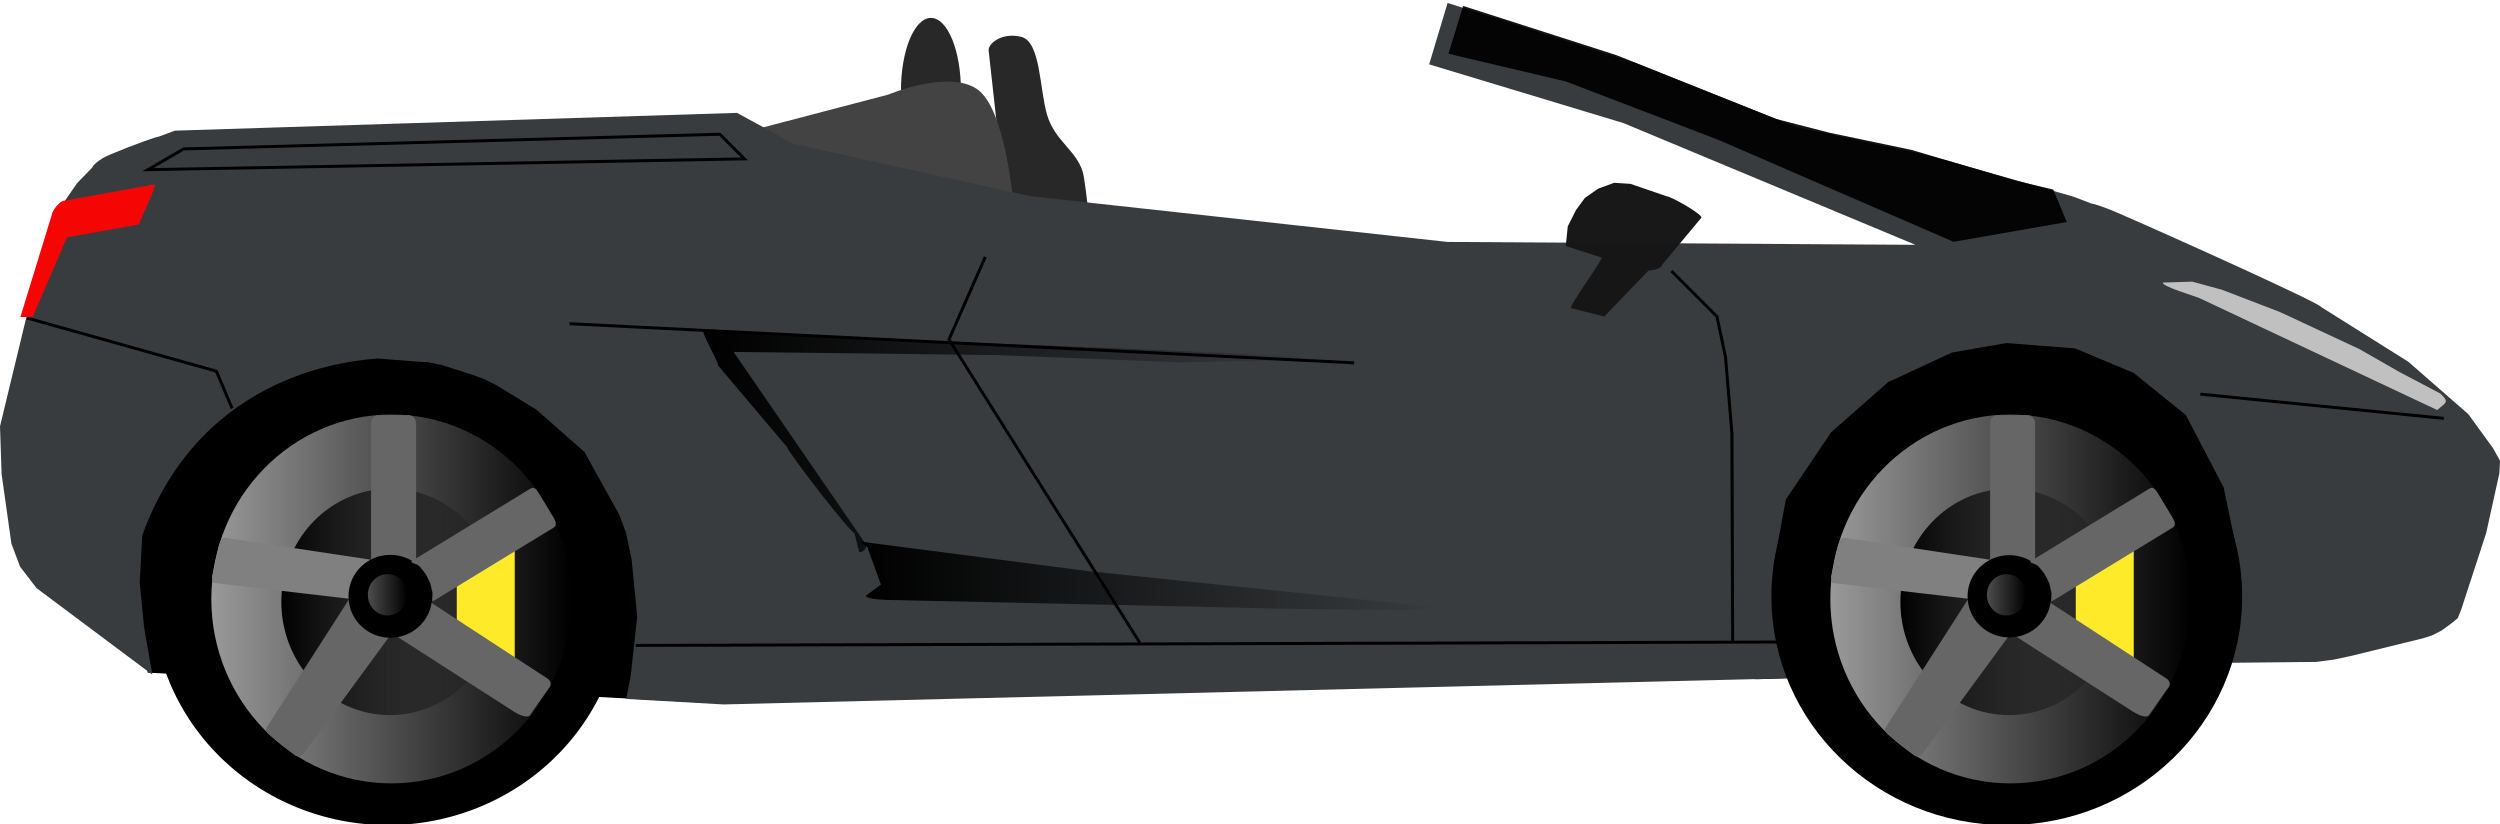 <?xml version="1.0" encoding="UTF-8" standalone="no"?>
<!-- Created with Inkscape (http://www.inkscape.org/) -->

<svg
   xmlns:dc="http://purl.org/dc/elements/1.1/"
   xmlns:cc="http://creativecommons.org/ns#"
   xmlns:rdf="http://www.w3.org/1999/02/22-rdf-syntax-ns#"
   xmlns:svg="http://www.w3.org/2000/svg"
   xmlns="http://www.w3.org/2000/svg"
   xmlns:xlink="http://www.w3.org/1999/xlink"
   xmlns:sodipodi="http://sodipodi.sourceforge.net/DTD/sodipodi-0.dtd"
   xmlns:inkscape="http://www.inkscape.org/namespaces/inkscape"
   id="svg2"
   sodipodi:docname="BlackCabrio.svg"
   viewBox="0 0 833.84 275"
   sodipodi:version="0.32"
   version="1.0"
   inkscape:version="0.48.4 r9939"
   inkscape:label="Pozadí"
   width="100%"
   height="100%"
   inkscape:export-filename="cabrio.png"
   inkscape:export-xdpi="90"
   inkscape:export-ydpi="90">
  <defs
     id="defs3">
    <linearGradient
       id="linearGradient11682"
       inkscape:collect="always">
      <stop
         id="stop11684"
         style="stop-color:black"
         offset="0" />
      <stop
         id="stop11686"
         style="stop-color:black;stop-opacity:0"
         offset="1" />
    </linearGradient>
    <linearGradient
       id="linearGradient10789"
       inkscape:collect="always">
      <stop
         id="stop10791"
         style="stop-color:#999"
         offset="0" />
      <stop
         id="stop10793"
         style="stop-color:#999;stop-opacity:0"
         offset="1" />
    </linearGradient>
    <linearGradient
       id="linearGradient4557"
       y2="1696.4"
       gradientUnits="userSpaceOnUse"
       x2="393.25"
       gradientTransform="translate(-1.9 -1.9)"
       y1="1696.4"
       x1="199.23"
       inkscape:collect="always">
      <stop
         id="stop28459"
         style="stop-color:black"
         offset="0" />
      <stop
         id="stop28461"
         style="stop-color:black;stop-opacity:0"
         offset="1" />
    </linearGradient>
    <linearGradient
       id="linearGradient4659"
       y2="1651.6"
       gradientUnits="userSpaceOnUse"
       x2="353.8"
       gradientTransform="translate(1e-6,-2.023)"
       y1="1651.6"
       x1="144.92"
       inkscape:collect="always">
      <stop
         id="stop21960"
         style="stop-color:black"
         offset="0" />
      <stop
         id="stop21962"
         style="stop-color:black;stop-opacity:0"
         offset="1" />
    </linearGradient>
    <linearGradient
       id="linearGradient4702"
       y2="861.69"
       gradientUnits="userSpaceOnUse"
       x2="76.933"
       y1="861.69"
       x1="64.111"
       inkscape:collect="always">
      <stop
         id="stop13488"
         style="stop-color:#4d4d4d"
         offset="0" />
      <stop
         id="stop13490"
         style="stop-color:#4d4d4d;stop-opacity:0"
         offset="1" />
    </linearGradient>
    <linearGradient
       inkscape:collect="always"
       xlink:href="#linearGradient10789"
       id="linearGradient3146"
       gradientUnits="userSpaceOnUse"
       gradientTransform="matrix(1.02,0,0,1.032,-11.297,913.39)"
       x1="-7.598"
       y1="764.37"
       x2="110.18"
       y2="764.37" />
    <linearGradient
       inkscape:collect="always"
       xlink:href="#linearGradient11682"
       id="linearGradient3148"
       gradientUnits="userSpaceOnUse"
       x1="26"
       y1="773.72"
       x2="88.093"
       y2="773.72" />
    <linearGradient
       inkscape:collect="always"
       xlink:href="#linearGradient4702"
       id="linearGradient3150"
       gradientUnits="userSpaceOnUse"
       x1="64.111"
       y1="861.69"
       x2="76.933"
       y2="861.69" />
    <linearGradient
       inkscape:collect="always"
       xlink:href="#linearGradient10789"
       id="linearGradient3178"
       gradientUnits="userSpaceOnUse"
       gradientTransform="matrix(1.02,0,0,1.032,-11.297,913.39)"
       x1="-7.598"
       y1="764.37"
       x2="110.18"
       y2="764.37" />
    <linearGradient
       inkscape:collect="always"
       xlink:href="#linearGradient11682"
       id="linearGradient3180"
       gradientUnits="userSpaceOnUse"
       x1="26"
       y1="773.72"
       x2="88.093"
       y2="773.72" />
    <linearGradient
       inkscape:collect="always"
       xlink:href="#linearGradient4702"
       id="linearGradient3182"
       gradientUnits="userSpaceOnUse"
       x1="64.111"
       y1="861.69"
       x2="76.933"
       y2="861.69" />
    <linearGradient
       inkscape:collect="always"
       xlink:href="#linearGradient10789"
       id="linearGradient3195"
       gradientUnits="userSpaceOnUse"
       gradientTransform="matrix(1.02,0,0,1.032,-11.297,913.39)"
       x1="-7.598"
       y1="764.37"
       x2="110.18"
       y2="764.37" />
    <linearGradient
       inkscape:collect="always"
       xlink:href="#linearGradient10789"
       id="linearGradient3235"
       gradientUnits="userSpaceOnUse"
       gradientTransform="matrix(1.02,0,0,1.032,-11.297,913.39)"
       x1="-7.598"
       y1="764.37"
       x2="110.18"
       y2="764.37" />
    <linearGradient
       inkscape:collect="always"
       xlink:href="#linearGradient11682"
       id="linearGradient3237"
       gradientUnits="userSpaceOnUse"
       x1="26"
       y1="773.72"
       x2="88.093"
       y2="773.72" />
    <linearGradient
       inkscape:collect="always"
       xlink:href="#linearGradient4702"
       id="linearGradient3239"
       gradientUnits="userSpaceOnUse"
       x1="64.111"
       y1="861.69"
       x2="76.933"
       y2="861.69" />
  </defs>
  <sodipodi:namedview
     id="base"
     fit-margin-left="0"
     inkscape:zoom="1.4142136"
     height="744.094px"
     borderopacity="1.0"
     inkscape:current-layer="g28588"
     inkscape:cx="344.97407"
     inkscape:cy="138.49375"
     fit-margin-right="0"
     inkscape:window-maximized="0"
     showgrid="false"
     width="1052.362px"
     inkscape:document-units="px"
     bordercolor="#666666"
     inkscape:window-x="0"
     inkscape:window-y="0"
     fit-margin-bottom="0"
     inkscape:window-width="1024"
     inkscape:pageopacity="0.0"
     inkscape:pageshadow="2"
     pagecolor="#ffffff"
     inkscape:window-height="600"
     fit-margin-top="0" />
  <g
     id="layer1"
     inkscape:label="Vrstva 1"
     inkscape:groupmode="layer"
     transform="translate(-87.131 -228.13)">
    <g
       id="g28588"
       inkscape:export-ydpi="90"
       inkscape:export-xdpi="90"
       inkscape:export-filename="/media/KINGSTON/inkscape/Lukes Vladek/auto_lamborghiny.png"
       transform="translate(176.66 -1274.4)">
      <path
         id="rect4496"
         sodipodi:nodetypes="zzzzzzzzz"
         style="fill-rule:evenodd;fill:#282828"
         inkscape:connector-curvature="0"
         d="m251.04 1514.8c6.591 1.55 6.126 17.633 8.718 26.183s9.613 11.616 11.832 18.821c2.219 7.205 8.848 92.341 9.067 94.546 0.219 2.205-4.949 9.472-7.071 8.832-2.122-0.64-7.596-2.292-9.718-2.933-2.122-0.64-8.588-4.868-8.832-7.071-0.244-2.203-14.573-131.59-14.817-133.8-0.244-2.203 4.229-6.132 10.821-4.582z" />
      <path
         id="path4492"
         sodipodi:rx="10"
         sodipodi:ry="24.25"
         style="fill-rule:evenodd;fill:#282828"
         sodipodi:type="arc"
         d="m 326.5,33.953 c 0,13.393 -4.477,24.25 -10,24.25 -5.523,0 -10,-10.857 -10,-24.25 0,-13.393 4.477,-24.25 10,-24.25 5.523,0 10,10.857 10,24.25 z"
         transform="translate(-95.529 1498.8)"
         sodipodi:cy="33.953094"
         sodipodi:cx="316.5" />
      <path
         id="path3721"
         sodipodi:nodetypes="cczccc"
         style="fill-rule:evenodd;fill:#434343"
         inkscape:connector-curvature="0"
         d="m132.99 1553.4 73.69-19.297s20.083-8.439 29.7-1.83c9.617 6.609 12.091 38.397 12.091 38.397l-83.646 0.893z" />
      <path
         id="rect28521"
         d="m436.4 1608.2 242.15 11.397c1.329 0 22.344 14.367 22.344 15.695l20.895 70.237-69.453 18.111-155.65 5.438-60.286-3.104c-1.329 0-2.398-1.07-2.398-2.398v-112.98c0-1.329 1.07-2.398 2.398-2.398z"
         sodipodi:nodetypes="cccccccccc"
         style="fill:#000000"
         inkscape:connector-curvature="0" />
      <path
         id="rect28524"
         d="m-52.609 1620.5h205.89c1.373 0 2.479 1.106 2.479 2.479v111.87c0 1.373-1.106 2.479-2.479 2.479l-193.55-10.448-14.826-103.9c0-1.373 1.106-2.479 2.479-2.479z"
         sodipodi:nodetypes="cccccccc"
         style="fill:#000000"
         inkscape:connector-curvature="0" />
      <path
         id="path13500"
         sodipodi:rx="55.324997"
         sodipodi:ry="60.073925"
         style="fill:#000000"
         sodipodi:type="arc"
         d="m 50.101,751.043 c 0,33.178 -24.77,60.074 -55.325,60.074 -30.555,0 -55.325,-26.896 -55.325,-60.074 0,-33.178 24.77,-60.074 55.325,-60.074 30.555,0 55.325,26.896 55.325,60.074 z"
         transform="matrix(1.309 -.18 0 1.202 584.42 788.98)"
         sodipodi:cy="751.04279"
         sodipodi:cx="-5.2238197" />
      <path
         id="rect13524"
         inkscape:connector-curvature="0"
         sodipodi:nodetypes="cccccccccccccccccscccccccccccccccccccccccccccccccccccccccccccccccccccccccccccccssc"
         style="fill:#393c3f"
         d="m-36.588 1548.1 5.381-1.994 187.48-5.933 18.894 10.297 79.045 17.51 139.07 15.242 156.05 0.961-97.371-40.596-64.819-19.587 6.149-20.487 62.761 20.054 53.854 21.432 39.842 8.516 4.913 1.278 4.816 1.182 42.47 12.119 6.054 2.303c0.281 0 3.4 0.775 8.704 3.081 20.353 8.851 67.938 30.371 67.938 31.449l29.106 18.269 20.019 17.491 8.219 11.326 2.327 4.189-0.211 4.178-4.415 19.985-8.33 25.533-1.157 2.818-1.687 1.416-3.59 2.641-3.219 1.669-3.177 1.01-24.167 5.915-5.572 1.185-5.768 0.749-31.485 0.324 3.156-23.845 1.233-16.61-3.802-18.094-12.596-24.135-17.409-14.041-19.516-8.169-22.909-1.786-18.176 3.161-21.309 9.885-18.966 16.672-15.126 22.46-4.037 21.785 1.364 25.245 3.012 12.615-354.7 8.718-32.43-1.835 1.511-7.709 2.179-19.788-1.877-19.018-1.848-8.867-2.286-6.078-11.58-20.906-16.072-14.138-13.123-8.041-3.928-1.995-4.138-1.537-10.467-3.346-4.442-0.87-4.276-0.265-12.751-1.014c-6.688 0.766-58.076 3.346-78.325 59.048l-0.827 15.754 1.437 14.73 2.772 15.95-38.648-28.889-5.487-7.157-2.876-7.676-3.269-23.18-0.532-15.931 15.283-63.286 1.727-3.725 1.094-3.086 7.645-11.054 5.03-5.188c0-0.503 2.036-2.661 5.863-4.28 3.693-1.563 8.171-3.288 11.509-4.487 2.54-0.913 4.42-1.521 4.79-1.521z" />
      <path
         id="path15488"
         style="stroke:#000000;stroke-width:1px;fill:none"
         inkscape:connector-curvature="0"
         d="m122.52 1717.8 398.2-1.187" />
      <path
         id="path15490"
         style="stroke:#000000;stroke-width:1px;fill:none"
         inkscape:connector-curvature="0"
         d="m488.37 1716.4-0.237-69.334-2.137-25.407-2.849-13.534-15.197-15.196" />
      <path
         id="path15492"
         style="stroke:#000000;stroke-width:1px;fill:none"
         inkscape:connector-curvature="0"
         d="m290.63 1716.9-63.636-101.15 12.11-27.544" />
      <path
         id="path15494"
         style="stroke:#000000;stroke-width:1px;fill:none"
         inkscape:connector-curvature="0"
         d="m100.44 1610.5 261.67 13.06" />
      <path
         id="path15496"
         style="stroke:#000000;stroke-width:1px;fill:none"
         inkscape:connector-curvature="0"
         d="m-80.494 1608.6 63.398 17.808" />
      <g
         id="g3198"
         inkscape:export-filename="cabrio_back_wheel.png"
         inkscape:export-xdpi="90"
         inkscape:export-ydpi="90">
        <path
           sodipodi:cx="-5.2238197"
           sodipodi:cy="751.04279"
           transform="matrix(1.419,0,0,1.269,47.219,748.42)"
           d="m 50.101,751.043 a 55.325,60.074 0 1 1 -110.65,0 55.325,60.074 0 1 1 110.65,0 z"
           sodipodi:type="arc"
           style="fill:#000000"
           sodipodi:ry="60.073925"
           sodipodi:rx="55.324997"
           id="path1899" />
        <path
           d="m 101.09,1702.3 c 0,33.956 -26.911,61.515 -60.068,61.515 -33.158,0 -60.068,-27.559 -60.068,-61.515 0,-33.956 26.911,-61.515 60.068,-61.515 33.158,0 60.068,27.559 60.068,61.515 z"
           inkscape:connector-curvature="0"
           style="fill:url(#linearGradient3195)"
           id="path3673" />
        <path
           sodipodi:cx="57.046482"
           sodipodi:cy="773.71887"
           transform="matrix(1.168,0,0,1.262,-26.051,726.85)"
           d="m 88.093,773.719 a 31.046,29.918 0 1 1 -62.092,0 31.046,29.918 0 1 1 62.092,0 z"
           sodipodi:type="arc"
           style="fill:url(#linearGradient3148)"
           sodipodi:ry="29.91824"
           sodipodi:rx="31.046108"
           id="path5468" />
        <rect
           rx="2.532"
           x="34.238"
           y="1641"
           width="15.017"
           height="51.712"
           ry="2.532"
           style="fill:#666666"
           id="rect3675" />
        <path
           d="m -18.645,1694.1 2.091,-9.386 c 0.472,-1.352 0.85,-2.971 2.258,-2.807 l 48.07,7.247 c 1.407,0.165 0.889,-0.392 0.418,0.96 l -3.494,10.014 c -0.472,1.352 -1.984,2.308 -3.392,2.143 l -45.886,-5.348 c -0.037,-2.504 -0.536,-1.472 -0.065,-2.824 z"
           style="fill:#808080"
           sodipodi:nodetypes="ccccccccc"
           inkscape:connector-curvature="0"
           id="rect3681" />
        <path
           d="m 29.789,1706.6 8.139,5.899 c 1.127,0.817 3.686,0.555 2.878,1.695 l -29.145,39.762 c -0.807,1.141 -1.937,1.141 -3.064,0.324 l -7.711,-6.245 c -1.127,-0.817 -2.241,-1.786 -1.434,-2.927 l 27.632,-43.009 c 0.807,-1.141 1.578,3.684 2.705,4.501 z"
           style="fill:#666666"
           sodipodi:nodetypes="ccccccccc"
           inkscape:connector-curvature="0"
           id="rect5459" />
        <rect
           rx="2.532"
           x="62.819"
           y="1681.5"
           width="19.331"
           height="45.698"
           ry="2.532"
           style="fill:#ffea2a"
           id="rect5477" />
        <path
           d="m 42.088,1710.9 7.51,-7.419 c 1.014,-1.002 2.788,-1.182 3.979,-0.405 l 39.585,25.844 c 1.19,0.777 1.333,2.209 0.319,3.211 l -6.329,9.043 c -1.014,1.002 -3.969,-0.442 -5.16,-1.219 l -41.765,-26.824 c -1.19,-0.777 0.847,-1.229 1.861,-2.231 z"
           style="fill:#666666"
           sodipodi:nodetypes="ccccccccc"
           inkscape:connector-curvature="0"
           id="rect5461" />
        <path
           sodipodi:cx="53.069256"
           sodipodi:cy="764.69592"
           transform="matrix(0.686,0,0,0.668,4.251,1190.6)"
           d="m 73.371,764.696 a 20.302,20.539 0 1 1 -40.603,0 20.302,20.539 0 1 1 40.603,0 z"
           sodipodi:type="arc"
           style="fill:#000000"
           sodipodi:ry="20.539108"
           sodipodi:rx="20.301662"
           id="path3685" />
        <path
           d="m 90.1,1666.9 4.992,8.244 c 0.717,1.201 1.246,2.629 0.059,3.354 l -40.012,24.414 c -1.187,0.725 0.187,-2.109 -0.529,-3.31 l -0.548,-2.448 -0.789,-1.629 -0.876,-1.645 -1.75,-2.215 c -0.717,-1.201 -3.91,-1.343 -2.724,-2.067 l 39.467,-24.108 c 1.187,-0.725 1.993,0.209 2.709,1.411 z"
           style="fill:#666666"
           sodipodi:nodetypes="cccccccccccc"
           inkscape:connector-curvature="0"
           id="rect5474" />
        <path
           sodipodi:cx="70.521561"
           sodipodi:cy="861.69275"
           transform="matrix(1.02,0,0,1,-32.225,839.23)"
           d="m 76.933,861.693 a 6.411,6.886 0 1 1 -12.822,0 6.411,6.886 0 1 1 12.822,0 z"
           sodipodi:type="arc"
           style="fill:url(#linearGradient3150)"
           sodipodi:ry="6.8859439"
           sodipodi:rx="6.4110513"
           id="path12599" />
      </g>
      <path
         id="path15502"
         style="fill:none;stroke:#000000;stroke-width:1px"
         inkscape:connector-curvature="0"
         d="m -17.334,1626.4 5.224,12.347" />
      <path
         id="path15504"
         style="stroke:#000000;stroke-width:1px;fill:none"
         inkscape:connector-curvature="0"
         d="m644.37 1634 81.207 8.073" />
      <path
         id="rect16394"
         inkscape:connector-curvature="0"
         sodipodi:nodetypes="ccccccccccccc"
         style="fill-opacity:.924;fill:#000000"
         d="m520.68 1546.8 27.305 5.719 34.565 10.209 12.758 3.037 4.525 10.822-37.795 6.59-78.19-33.902-51.07-19.557-39.215-9.265 4.924-15.942 51.068 16.396 53.239 21.282 17.887 4.612z" />
      <path
         id="rect18367"
         inkscape:connector-curvature="0"
         sodipodi:nodetypes="ccccccccccccccc"
         style="fill-opacity:.989;fill:#171717"
         d="m432.71 1584.6 0.674-6.575 2.749-5.451 2.958-4.029 4.417-3.087 5.34-1.958 5.45 0.358 12.086 4.144c1.329 0 11.599 5.759 11.599 7.088l-13.119 15.743c0 1.329-3.207 1.923-4.535 1.923l-14.775 15.351-11.059-2.767c-1.329 0 10.186-15.554 10.186-16.882l-11.971-3.858z" />
      <path
         id="rect20185"
         inkscape:connector-curvature="0"
         sodipodi:nodetypes="cccccccccccc"
         style="fill:url(#linearGradient4659)"
         d="m145.1 1612.4 52.428 3.087c1.329 0 156.26 5.581 156.26 6.91l-49.405 1.003-61.452-2.446-87.772-1.04 44.289 64.409c0 1.329-1.07 2.398-2.398 2.398l-1.615-6.411c-1.329 0-22.344-27.189-22.344-28.517l-23.032-27.259c0-1.329-6.291-12.134-4.963-12.134z" />
      <path
         id="rect22175"
         d="m-68.224 1569.5 30.108-5.461c1.329 0-4.963 11.992-4.963 13.321l-24.087 4.313-11.474 26.604-4.081-0.026 10.435-33.978c0-1.329 2.732-4.773 4.06-4.773z"
         sodipodi:nodetypes="cccccccc"
         style="fill:#f60505"
         inkscape:connector-curvature="0" />
      <path
         id="rect23071"
         d="m724.44 1633.8c3.128 3.001 1.808 2.942-1.075 5.487l-79.448-37.397c-1.219-0.529-12.577-3.895-12.048-5.114l9.816-0.306 9.921 2.716 19.394 7.457 26.478 12.361 13.395 7.663 13.569 7.134z"
         sodipodi:nodetypes="cccccccccc"
         style="fill:#c0c0c0"
         inkscape:connector-curvature="0" />
      <path
         id="rect26674"
         inkscape:connector-curvature="0"
         sodipodi:nodetypes="ccccccccc"
         style="fill:url(#linearGradient4557)"
         d="m197.62 1683.2 75.713 9.808 118.02 12.251c0 1.329-52.595 0.261-53.924 0.261l-129.12-2.849c-1.329 0-9.047-0.12-9.047-1.448l5.021-3.713-4.308-11.91c0-1.329-3.679-2.398-2.351-2.398z" />
      <path
         id="path28570"
         sodipodi:nodetypes="ccccc"
         style="stroke:#000000;stroke-width:1px;fill:none"
         inkscape:connector-curvature="0"
         d="m-28.274 1552.2-11.895 6.923 198.93-3.61-8.213-8.212z" />
      <g
         inkscape:export-ydpi="90"
         inkscape:export-xdpi="90"
         inkscape:export-filename="cabrio_back_wheel.png"
         id="g3211"
         transform="translate(540,0)">
        <path
           id="path3213"
           sodipodi:rx="55.324997"
           sodipodi:ry="60.073925"
           style="fill:#000000"
           sodipodi:type="arc"
           d="m 50.101,751.043 c 0,33.178 -24.77,60.074 -55.325,60.074 -30.555,0 -55.325,-26.896 -55.325,-60.074 0,-33.178 24.77,-60.074 55.325,-60.074 30.555,0 55.325,26.896 55.325,60.074 z"
           transform="matrix(1.419,0,0,1.269,47.219,748.42)"
           sodipodi:cy="751.04279"
           sodipodi:cx="-5.2238197" />
        <path
           id="path3215"
           style="fill:url(#linearGradient3235)"
           inkscape:connector-curvature="0"
           d="m 101.09,1702.3 c 0,33.956 -26.911,61.515 -60.068,61.515 -33.158,0 -60.068,-27.559 -60.068,-61.515 0,-33.956 26.911,-61.515 60.068,-61.515 33.158,0 60.068,27.559 60.068,61.515 z" />
        <path
           id="path3217"
           sodipodi:rx="31.046108"
           sodipodi:ry="29.91824"
           style="fill:url(#linearGradient3237)"
           sodipodi:type="arc"
           d="m 88.093,773.719 c 0,16.523 -13.9,29.918 -31.046,29.918 -17.146,0 -31.046,-13.395 -31.046,-29.918 0,-16.523 13.9,-29.918 31.046,-29.918 17.146,0 31.046,13.395 31.046,29.918 z"
           transform="matrix(1.168,0,0,1.262,-26.051,726.85)"
           sodipodi:cy="773.71887"
           sodipodi:cx="57.046482" />
        <rect
           id="rect3219"
           style="fill:#666666"
           ry="2.532"
           height="51.712"
           width="15.017"
           y="1641"
           x="34.238"
           rx="2.532" />
        <path
           id="path3221"
           inkscape:connector-curvature="0"
           sodipodi:nodetypes="ccccccccc"
           style="fill:#808080"
           d="m -18.645,1694.1 2.091,-9.386 c 0.472,-1.352 0.85,-2.971 2.258,-2.807 l 48.07,7.247 c 1.407,0.165 0.889,-0.392 0.418,0.96 l -3.494,10.014 c -0.472,1.352 -1.984,2.308 -3.392,2.143 l -45.886,-5.348 c -0.037,-2.504 -0.536,-1.472 -0.065,-2.824 z" />
        <path
           id="path3223"
           inkscape:connector-curvature="0"
           sodipodi:nodetypes="ccccccccc"
           style="fill:#666666"
           d="m 29.789,1706.6 8.139,5.899 c 1.127,0.817 3.686,0.555 2.878,1.695 l -29.145,39.762 c -0.807,1.141 -1.937,1.141 -3.064,0.324 l -7.711,-6.245 c -1.127,-0.817 -2.241,-1.786 -1.434,-2.927 l 27.632,-43.009 c 0.807,-1.141 1.578,3.684 2.705,4.501 z" />
        <rect
           id="rect3225"
           style="fill:#ffea2a"
           ry="2.532"
           height="45.698"
           width="19.331"
           y="1681.5"
           x="62.819"
           rx="2.532" />
        <path
           id="path3227"
           inkscape:connector-curvature="0"
           sodipodi:nodetypes="ccccccccc"
           style="fill:#666666"
           d="m 42.088,1710.9 7.51,-7.419 c 1.014,-1.002 2.788,-1.182 3.979,-0.405 l 39.585,25.844 c 1.19,0.777 1.333,2.209 0.319,3.211 l -6.329,9.043 c -1.014,1.002 -3.969,-0.442 -5.16,-1.219 l -41.765,-26.824 c -1.19,-0.777 0.847,-1.229 1.861,-2.231 z" />
        <path
           id="path3229"
           sodipodi:rx="20.301662"
           sodipodi:ry="20.539108"
           style="fill:#000000"
           sodipodi:type="arc"
           d="m 73.371,764.696 c 0,11.343 -9.089,20.539 -20.302,20.539 -11.212,0 -20.302,-9.196 -20.302,-20.539 0,-11.343 9.089,-20.539 20.302,-20.539 11.212,0 20.302,9.196 20.302,20.539 z"
           transform="matrix(0.686,0,0,0.668,4.251,1190.6)"
           sodipodi:cy="764.69592"
           sodipodi:cx="53.069256" />
        <path
           id="path3231"
           inkscape:connector-curvature="0"
           sodipodi:nodetypes="cccccccccccc"
           style="fill:#666666"
           d="m 90.1,1666.9 4.992,8.244 c 0.717,1.201 1.246,2.629 0.059,3.354 l -40.012,24.414 c -1.187,0.725 0.187,-2.109 -0.529,-3.31 l -0.548,-2.448 -0.789,-1.629 -0.876,-1.645 -1.75,-2.215 c -0.717,-1.201 -3.91,-1.343 -2.724,-2.067 l 39.467,-24.108 c 1.187,-0.725 1.993,0.209 2.709,1.411 z" />
        <path
           id="path3233"
           sodipodi:rx="6.4110513"
           sodipodi:ry="6.8859439"
           style="fill:url(#linearGradient3239)"
           sodipodi:type="arc"
           d="m 76.933,861.693 c 0,3.803 -2.87,6.886 -6.411,6.886 -3.541,0 -6.411,-3.083 -6.411,-6.886 0,-3.803 2.87,-6.886 6.411,-6.886 3.541,0 6.411,3.083 6.411,6.886 z"
           transform="matrix(1.02,0,0,1,-32.225,839.23)"
           sodipodi:cy="861.69275"
           sodipodi:cx="70.521561" />
      </g>
    </g>
  </g>
</svg>
